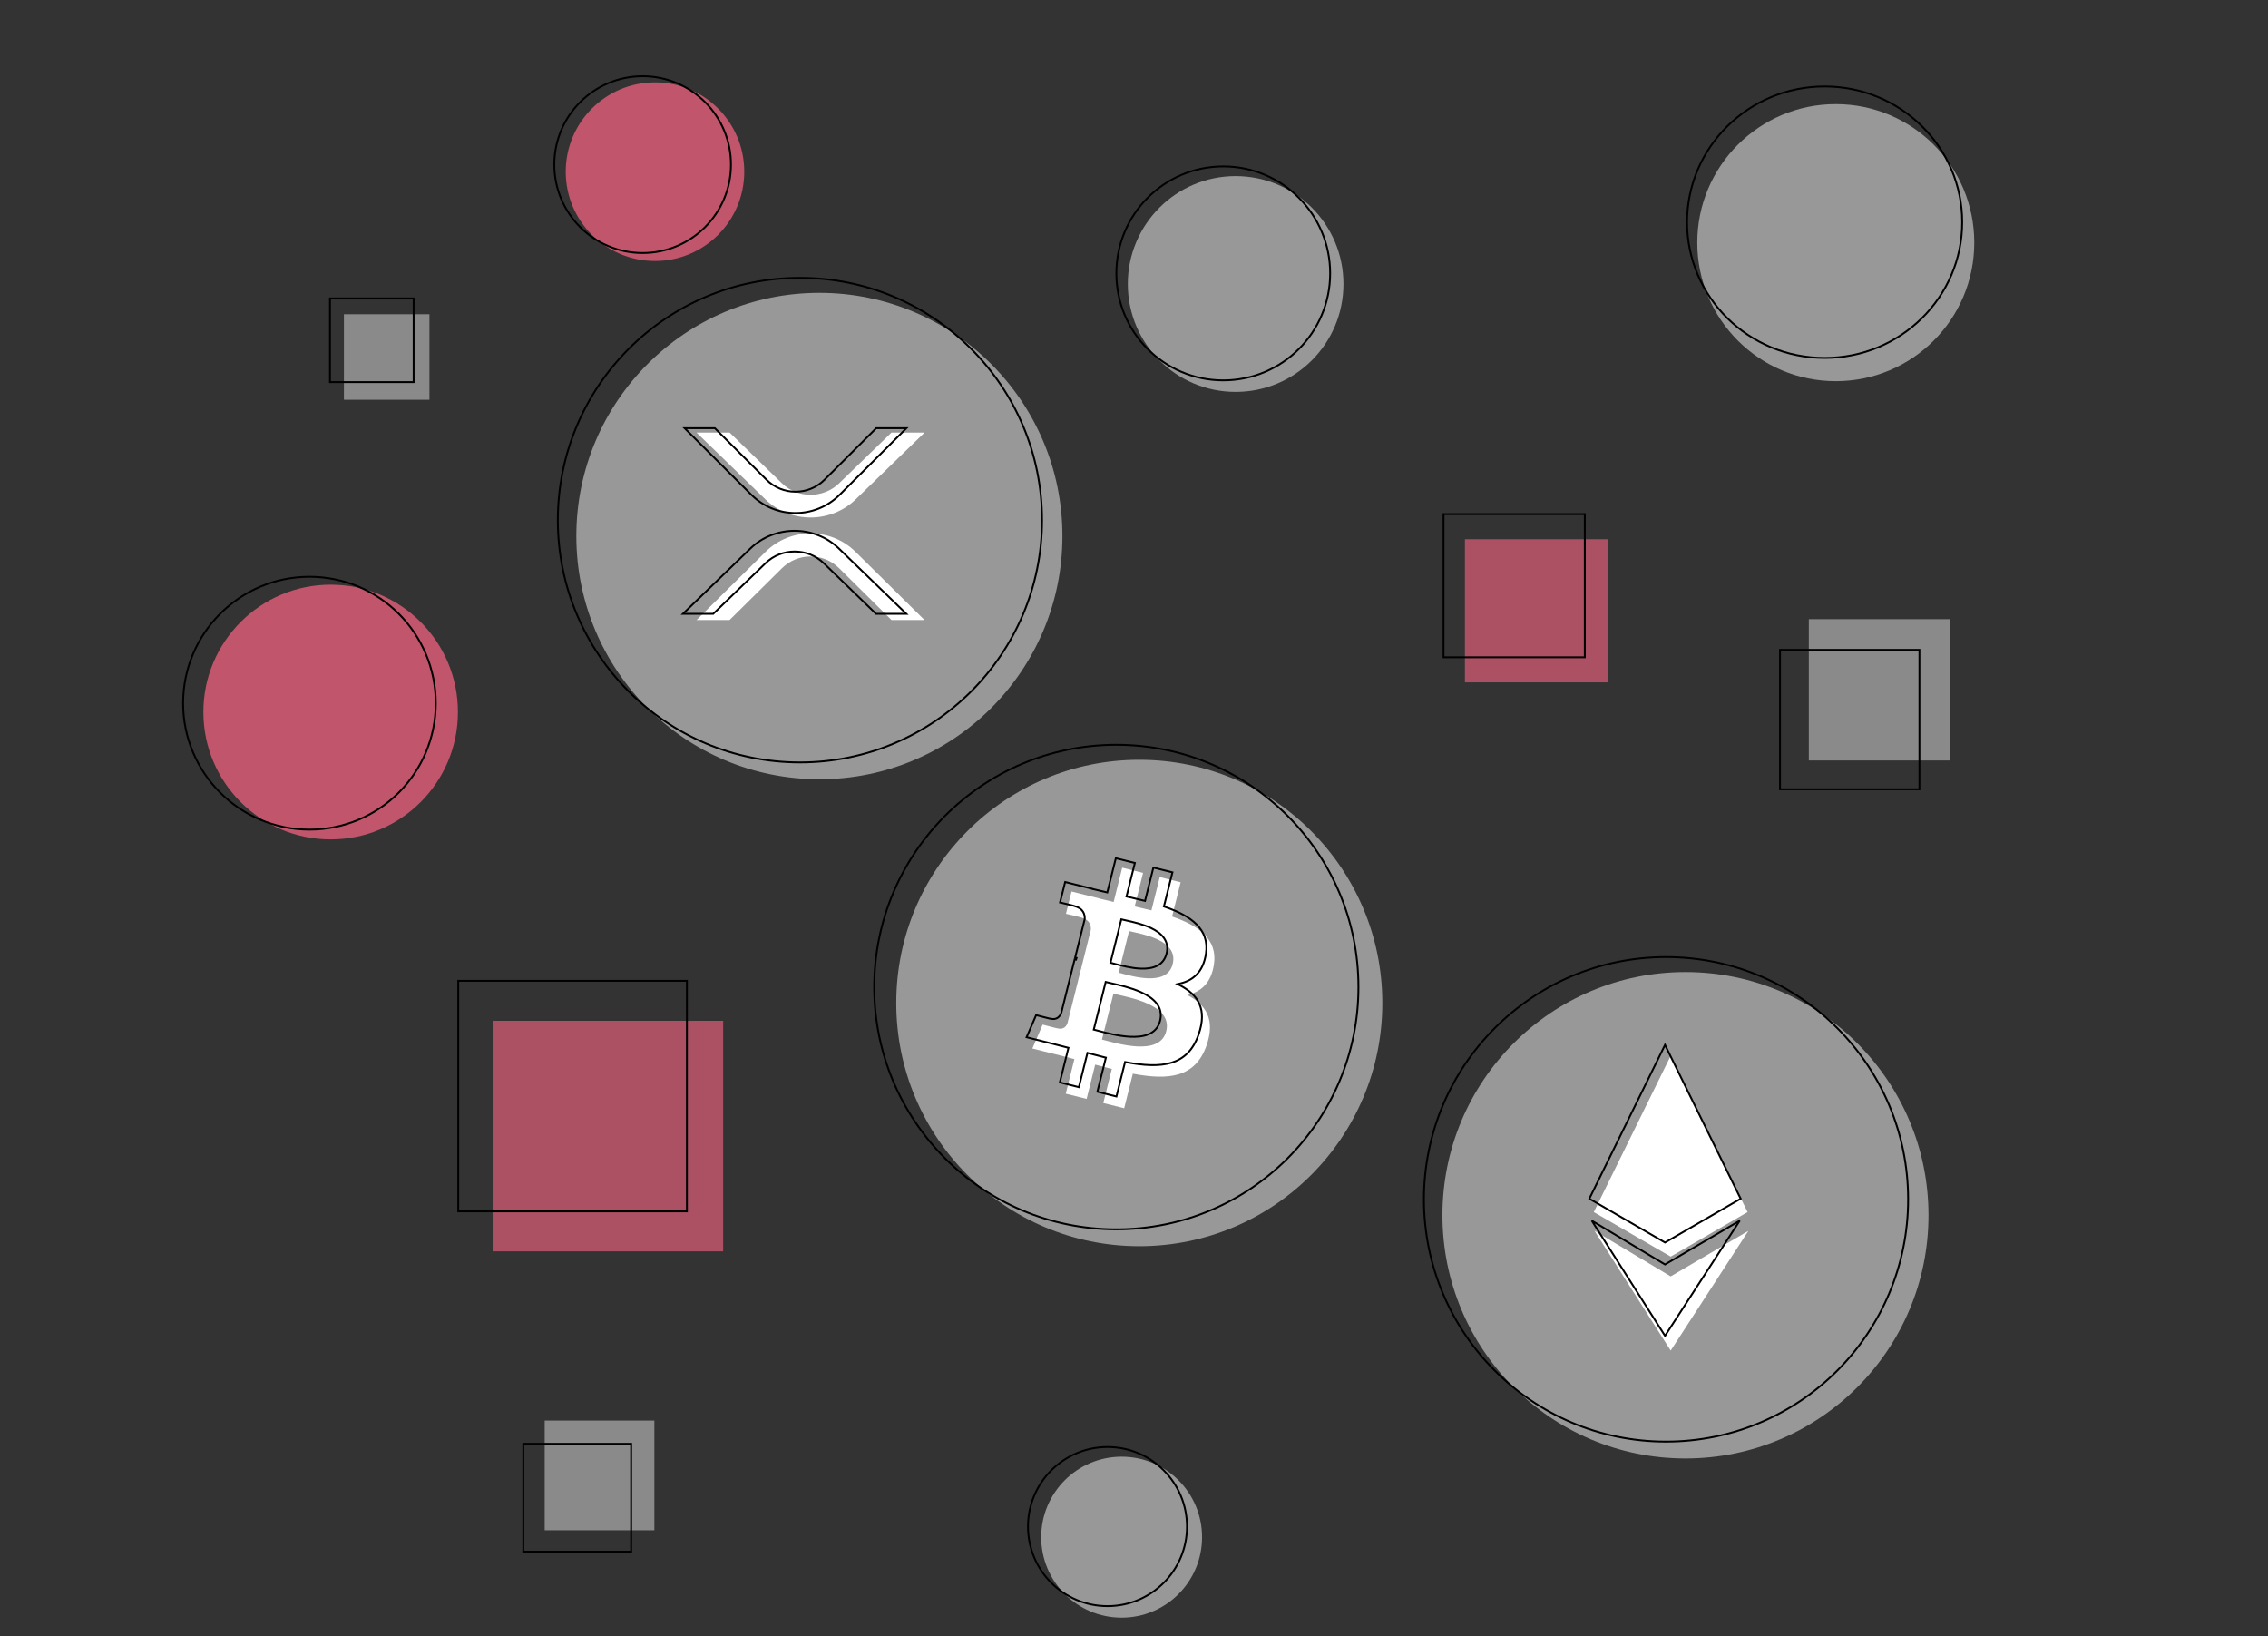 <svg width="1220" height="880" viewBox="0 0 1220 880" fill="none" xmlns="http://www.w3.org/2000/svg">
<rect x="0" y="0" width="1220" height="880" fill="#333333" stroke="none"/>
<g id="Cryptocurrencies">
<ellipse id="Ellipse 1" opacity="0.7" cx="612.852" cy="539.433" rx="130.734" ry="130.8" fill="#C4C4C4"/>
<path id="Ellipse 2" d="M730.726 530.87C730.726 602.833 672.418 661.17 600.492 661.17C528.566 661.17 470.259 602.833 470.259 530.87C470.259 458.907 528.566 400.57 600.492 400.57C672.418 400.57 730.726 458.907 730.726 530.87Z" stroke="black"/>
<rect id="Rectangle 1" opacity="0.6" x="185" y="169" width="46" height="46" fill="#C4C4C4"/>
<rect id="Rectangle 2" x="177.5" y="160.5" width="45" height="45" stroke="black"/>
<rect id="Rectangle 3" opacity="0.6" x="788" y="290" width="77" height="77" fill="#FE6584"/>
<rect id="Rectangle 4" x="776.5" y="276.5" width="76" height="77" stroke="black"/>
<rect id="Rectangle 7" opacity="0.6" x="265" y="549" width="124" height="124" fill="#FE6584"/>
<rect id="Rectangle 8" x="246.5" y="527.5" width="123" height="124" stroke="black"/>
<ellipse id="Ellipse 18" opacity="0.7" cx="352.336" cy="92.334" rx="48.015" ry="48.039" fill="#FE6584"/>
<path id="Ellipse 19" d="M393.195 88.529C393.195 114.785 371.922 136.069 345.681 136.069C319.439 136.069 298.166 114.785 298.166 88.529C298.166 62.274 319.439 40.99 345.681 40.99C371.922 40.99 393.195 62.274 393.195 88.529Z" stroke="black"/>
<ellipse id="Ellipse 10" opacity="0.7" cx="664.67" cy="152.741" rx="57.998" ry="58.028" fill="#C4C4C4"/>
<path id="Ellipse 11" d="M715.513 147.032C715.513 178.804 689.77 204.559 658.015 204.559C626.26 204.559 600.517 178.804 600.517 147.032C600.517 115.26 626.26 89.504 658.015 89.504C689.77 89.504 715.513 115.26 715.513 147.032Z" stroke="black"/>
<ellipse id="Ellipse 22" opacity="0.7" cx="603.344" cy="826.717" rx="43.261" ry="43.283" fill="#C4C4C4"/>
<path id="Ellipse 23" d="M638.499 821.01C638.499 844.638 619.354 863.792 595.738 863.792C572.122 863.792 552.977 844.638 552.977 821.01C552.977 797.381 572.122 778.227 595.738 778.227C619.354 778.227 638.499 797.381 638.499 821.01Z" stroke="black"/>
<circle id="Ellipse 28" opacity="0.7" cx="987.5" cy="130.5" r="74.5" fill="#C4C4C4"/>
<path id="Ellipse 29" d="M1055.5 119.5C1055.5 159.81 1022.38 192.5 981.5 192.5C940.625 192.5 907.5 159.81 907.5 119.5C907.5 79.19 940.625 46.5 981.5 46.5C1022.38 46.5 1055.5 79.19 1055.5 119.5Z" stroke="black"/>
<ellipse id="Ellipse 8" opacity="0.7" cx="177.866" cy="382.949" rx="68.457" ry="68.492" fill="#FE6584"/>
<path id="Ellipse 9" d="M234.414 378.191C234.414 415.742 203.988 446.183 166.457 446.183C128.926 446.183 98.5 415.742 98.5 378.191C98.5 340.64 128.926 310.199 166.457 310.199C203.988 310.199 234.414 340.64 234.414 378.191Z" stroke="black"/>
<ellipse id="Ellipse 4" opacity="0.7" cx="906.646" cy="653.585" rx="130.734" ry="130.8" fill="#C4C4C4"/>
<path id="Ellipse 5" d="M1026.42 645.025C1026.42 716.988 968.113 775.325 896.188 775.325C824.262 775.325 765.954 716.988 765.954 645.025C765.954 573.062 824.262 514.725 896.188 514.725C968.113 514.725 1026.42 573.062 1026.42 645.025Z" stroke="black"/>
<path id="Vector" d="M653.005 518.674C655.043 505.079 644.671 497.772 630.489 492.91L635.091 474.494L623.858 471.699L619.376 489.614C616.422 488.88 613.39 488.188 610.369 487.499L614.873 469.449L603.663 466.66L599.058 485.07C596.614 484.515 594.212 483.964 591.886 483.386V483.329L576.404 479.458L573.402 491.442C573.402 491.442 581.736 493.347 581.562 493.467C586.11 494.6 586.932 497.604 586.797 499.986L581.556 520.957C581.953 521.056 582.343 521.181 582.723 521.332C582.348 521.239 581.949 521.137 581.523 521.032L574.177 550.421C573.621 551.8 572.21 553.87 569.028 553.085C569.139 553.247 560.862 551.051 560.862 551.051L555.33 563.897L569.932 567.537C572.652 568.217 575.317 568.93 577.941 569.598L573.294 588.208L584.516 591.003L589.121 572.576C592.186 573.406 595.161 574.173 598.073 574.895L593.486 593.238L604.72 596.033L609.367 577.45C628.523 581.066 642.927 579.607 648.994 562.318C653.878 548.396 648.751 540.367 638.673 535.131C645.992 533.444 651.531 528.627 653.005 518.674ZM627.34 554.589C623.87 568.51 600.382 560.985 592.768 559.082L598.938 534.406C606.551 536.317 630.982 540.071 627.34 554.589ZM630.814 518.471C627.646 531.134 608.097 524.699 601.757 523.123L607.349 500.729C613.693 502.32 634.113 505.265 630.814 518.471Z" fill="white"/>
<path id="Vector_2" d="M648.707 512.893L648.707 512.894C647.982 517.79 646.264 521.382 643.862 523.954C641.46 526.526 638.341 528.11 634.758 528.936L633.435 529.241L634.639 529.867C639.622 532.456 643.315 535.702 645.183 539.961C647.049 544.214 647.133 549.564 644.719 556.445C641.733 564.956 636.726 569.516 630.139 571.538C623.507 573.575 615.218 573.057 605.656 571.252L605.193 571.164L605.079 571.622L600.553 589.721L590.289 587.167L594.755 569.309L594.877 568.823L594.39 568.702C591.481 567.981 588.51 567.215 585.448 566.386L584.956 566.253L584.833 566.748L580.349 584.69L570.097 582.137L574.623 564.012L574.744 563.529L574.261 563.406C573.166 563.127 572.059 562.839 570.941 562.549C569.394 562.147 567.828 561.739 566.25 561.345L566.249 561.345L552.219 557.847L557.348 545.937C557.57 545.996 557.87 546.075 558.224 546.168C558.998 546.371 560.03 546.641 561.059 546.906C562.087 547.17 563.115 547.43 563.879 547.614C564.26 547.706 564.581 547.78 564.805 547.826C564.914 547.849 565.012 547.868 565.086 547.877C565.11 547.88 565.153 547.886 565.201 547.886C566.877 548.275 568.147 547.934 569.077 547.263C570.003 546.594 570.541 545.636 570.837 544.901L570.85 544.869L570.859 544.836L578.084 515.931C578.152 515.948 578.22 515.965 578.287 515.982C578.461 516.025 578.631 516.068 578.8 516.11L579.104 515.16C578.858 515.062 578.609 514.975 578.356 514.898L583.479 494.4L583.491 494.355L583.493 494.307C583.565 493.053 583.387 491.591 582.554 490.283C581.728 488.984 580.296 487.899 577.985 487.302C577.942 487.278 577.902 487.262 577.881 487.253C577.808 487.224 577.71 487.192 577.602 487.16C577.381 487.093 577.062 487.007 576.682 486.909C575.921 486.712 574.891 486.462 573.86 486.216C572.828 485.97 571.79 485.728 571.011 485.547C570.695 485.474 570.422 485.411 570.208 485.362L572.965 474.358L587.583 478.012V478.07L587.962 478.164C590.294 478.744 592.7 479.296 595.144 479.85L595.621 479.958L595.74 479.484L600.224 461.559L610.463 464.107L606.081 481.671L605.958 482.166L606.455 482.28C609.476 482.969 612.503 483.66 615.452 484.393L615.936 484.513L616.058 484.029L620.419 466.598L630.682 469.152L626.201 487.082L626.09 487.527L626.524 487.676C633.59 490.099 639.642 493.11 643.672 497.163C647.677 501.19 649.702 506.259 648.707 512.893ZM617.941 556.183C620.879 554.905 623.113 552.648 624.022 549.003C624.972 545.216 624.087 542.102 622.1 539.564C620.131 537.049 617.096 535.118 613.763 533.607C608.453 531.202 602.233 529.803 598.026 528.856C596.956 528.616 596.017 528.405 595.256 528.214L594.771 528.092L594.649 528.577L588.48 553.254L588.359 553.739L588.844 553.861C589.45 554.012 590.161 554.2 590.958 554.412C595.122 555.515 601.635 557.241 607.779 557.562C611.441 557.753 615.03 557.45 617.941 556.183ZM627.496 512.885L627.496 512.885C628.356 509.442 627.67 506.631 626.034 504.352C624.414 502.096 621.886 500.395 619.108 499.085C614.688 497.002 609.484 495.847 605.977 495.068C605.083 494.87 604.3 494.696 603.668 494.537L603.182 494.415L603.061 494.901L597.468 517.295L597.347 517.781L597.833 517.901C598.352 518.03 598.965 518.194 599.655 518.377C603.123 519.301 608.529 520.741 613.654 520.929C616.729 521.042 619.762 520.708 622.244 519.504C624.75 518.289 626.667 516.199 627.496 512.885Z" stroke="black"/>
<g id="Group 1">
<path id="Vector_3" d="M857.34 651.883L898.696 567.834L940.051 651.883L898.696 675.822L857.34 651.883Z" fill="white"/>
<path id="Vector_4" d="M940.467 661.992L898.696 726.36L857.756 661.992L898.695 686.463L940.467 661.992Z" fill="white"/>
</g>
<g id="Group 2">
<path id="Vector_5" d="M895.641 668.246L854.94 644.686L895.641 561.968L936.342 644.686L895.641 668.246Z" stroke="black"/>
<path id="Vector_6" d="M935.844 656.492L895.645 718.437L856.255 656.505L895.384 679.894L895.638 680.046L895.893 679.896L935.844 656.492Z" stroke="black"/>
</g>
<ellipse id="Ellipse 16" opacity="0.7" cx="440.759" cy="288.296" rx="130.734" ry="130.8" fill="#C4C4C4"/>
<path id="Ellipse 17" d="M560.534 279.736C560.534 351.699 502.227 410.036 430.301 410.036C358.375 410.036 300.067 351.699 300.067 279.736C300.067 207.773 358.375 149.436 430.301 149.436C502.227 149.436 560.534 207.773 560.534 279.736Z" stroke="black"/>
<path id="Vector_7" d="M479.526 232.646H497.332L460.286 268.558C446.876 281.558 425.135 281.558 411.725 268.558L374.68 232.646H392.486L420.628 259.928C429.121 268.161 442.89 268.161 451.383 259.928L479.526 232.646Z" fill="white"/>
<path id="Vector 2" d="M392.419 333.482H374.68L411.815 296.774C425.175 283.568 446.836 283.568 460.196 296.774L497.332 333.482H479.592L451.326 305.541C442.865 297.177 429.146 297.177 420.685 305.541L392.419 333.482Z" fill="white"/>
<path id="Vector_8" d="M443.535 257.996L471.313 230.293H487.565L451.663 266.098C438.552 279.174 417.295 279.174 404.184 266.098L368.283 230.293H384.534L412.312 257.996C420.934 266.596 434.913 266.596 443.535 257.996L443.182 257.642L443.535 257.996Z" stroke="black"/>
<path id="Vector 3" d="M411.78 302.899L383.66 330.128H367.358L403.606 295.028C416.772 282.28 438.125 282.28 451.291 295.028L487.539 330.128H471.237L443.117 302.899C434.461 294.518 420.435 294.518 411.78 302.899Z" stroke="black"/>
<rect id="Rectangle 5" opacity="0.6" x="293" y="764" width="59" height="59" fill="#C4C4C4"/>
<rect id="Rectangle 6" x="281.5" y="776.5" width="58" height="58" stroke="black"/>
<rect id="Rectangle 9" opacity="0.6" x="973" y="333" width="76" height="76" fill="#C4C4C4"/>
<rect id="Rectangle 10" x="957.5" y="349.5" width="75" height="75" stroke="black"/>
</g>
</svg>
